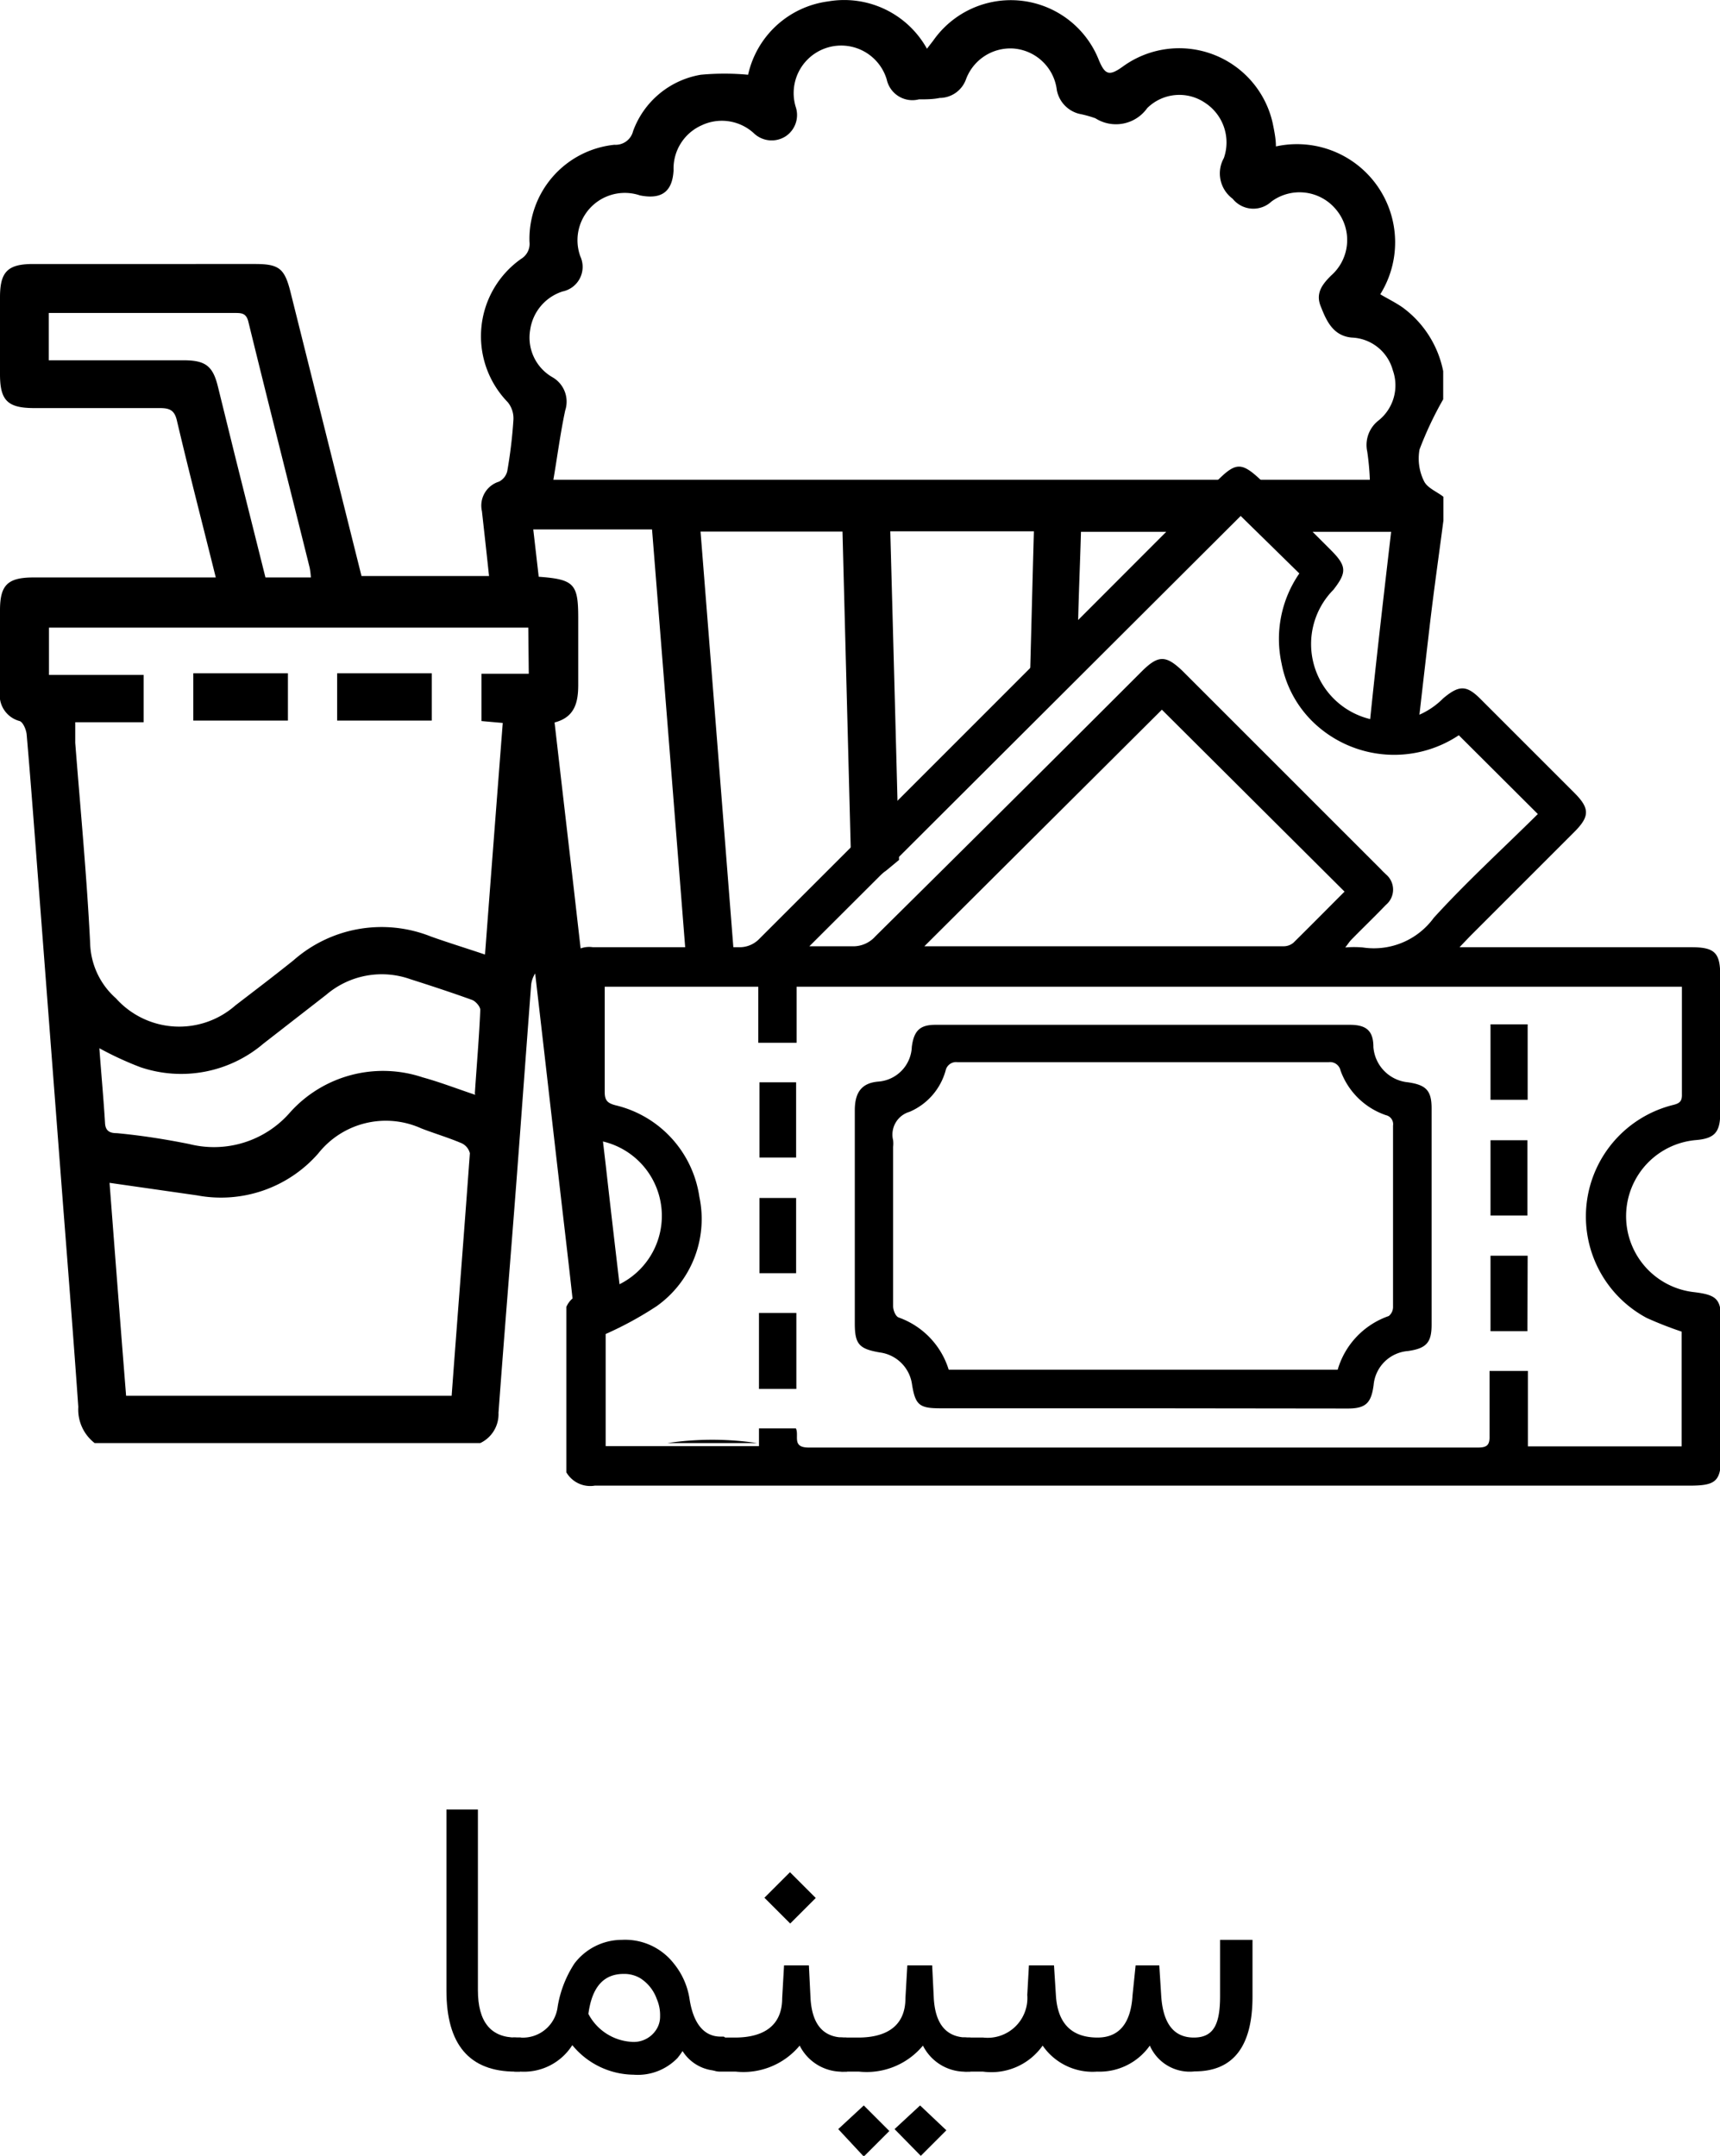 <svg xmlns="http://www.w3.org/2000/svg" viewBox="0 0 72.7 91.13"><title>Asset 9</title><g id="Layer_2" data-name="Layer 2"><g id="Layer_6" data-name="Layer 6"><path d="M28.21,61H32A13,13,0,0,0,28.21,61Z"/><path d="M60.19,20.34A2.15,2.15,0,0,1,60,19a14.85,14.85,0,0,1,1-2.12V15.69A4.4,4.4,0,0,0,59.29,13c-.3-.21-.63-.37-.95-.56a4.15,4.15,0,0,0-4.41-6.25c0-.32-.07-.66-.14-1a4.05,4.05,0,0,0-6.34-2.37c-.56.4-.74.35-1-.27a4,4,0,0,0-7-.84l-.27.35A4,4,0,0,0,35,.06a4,4,0,0,0-3.38,3.1,10.79,10.79,0,0,0-2,0,3.7,3.7,0,0,0-2.86,2.38.76.76,0,0,1-.79.58,4,4,0,0,0-3.59,4.1.74.74,0,0,1-.35.72A4,4,0,0,0,21.46,17a1.08,1.08,0,0,1,.24.76,19.88,19.88,0,0,1-.26,2.16.67.67,0,0,1-.35.44,1.06,1.06,0,0,0-.72,1.25c.1.9.2,1.79.3,2.74H15.28l-3-12c-.25-1-.48-1.19-1.5-1.19H1.4c-1.08,0-1.4.33-1.4,1.41v3.25c0,1.11.32,1.43,1.45,1.43,1.77,0,3.54,0,5.31,0,.41,0,.62.09.72.54C8,20,8.56,22.15,9.12,24.41H1.42C.32,24.41,0,24.73,0,25.8v3.42a1.13,1.13,0,0,0,.83,1.26c.15.05.29.39.3.6.19,2.2.35,4.39.52,6.59L2.67,51c.22,2.82.44,5.64.64,8.47A1.79,1.79,0,0,0,4,61H20.3a1.35,1.35,0,0,0,.77-1.28c.24-3.27.51-6.53.76-9.8.21-2.77.41-5.53.62-8.29a1.11,1.11,0,0,1,.17-.48c.41,3.53.81,7.06,1.22,10.59.13,1.11.26,2.23.38,3.34a1.61,1.61,0,0,1,.81-.3l1.2-.11c-.21-1.79-.42-3.57-.62-5.36q-.69-5.88-1.36-11.77c-.27-2.33-.54-4.65-.81-7,.85-.22,1-.84,1-1.59,0-.94,0-1.89,0-2.83,0-1.44-.17-1.63-1.67-1.74l-.23-2c.2,0,.33,0,.46,0h4.56q.75,9.4,1.49,18.79a1.7,1.7,0,0,1,.79-.24l.28,0,.2,0,.74-.08q-.72-9.18-1.45-18.38h6q.2,7.69.4,15.38h0l1.46-1.06.53-.44q-.18-6.93-.37-13.89H43.7c-.07,2.49-.13,5-.2,7.47.35-.46.7-.92,1-1.39a1.82,1.82,0,0,1,1.05-.73c0-1.78.09-3.55.14-5.33h5a1.51,1.51,0,0,1,2.28-1.2h0a2.07,2.07,0,0,1,2,1.2h3.83c-.35,3-.7,6-1,9.05.64-.06,1.29-.1,1.95-.1h.11c.18-1.63.37-3.26.56-4.89s.39-3,.59-4.54V21C60.73,20.78,60.33,20.63,60.19,20.34ZM7.81,15.23H2.06v-2H9.91c.3,0,.5,0,.59.38.85,3.47,1.73,6.93,2.59,10.39a3.27,3.27,0,0,1,.05.41H11.22L9.93,19.26l-.72-2.92C9,15.48,8.69,15.24,7.81,15.23ZM19.09,59H5.33c-.24-3-.47-6-.7-9l3.7.53a5.46,5.46,0,0,0,5.12-1.77,3.64,3.64,0,0,1,4.36-1.06c.57.22,1.15.39,1.71.63a.63.63,0,0,1,.34.42C19.62,52.07,19.35,55.48,19.09,59Zm1-12.72c-.78-.26-1.5-.54-2.23-.74A5.28,5.28,0,0,0,12.28,47,4.26,4.26,0,0,1,8,48.36C7,48.16,6,48,4.94,47.9c-.27,0-.48-.07-.5-.42-.06-1-.16-2.08-.24-3.17a13.88,13.88,0,0,0,1.73.8,5.36,5.36,0,0,0,5.21-1l2.65-2.06a3.61,3.61,0,0,1,3.55-.66c.88.28,1.76.57,2.62.88.15.06.35.29.34.43C20.25,43.88,20.15,45,20.07,46.23Zm2.26-17.8h-2v2l.9.08c-.25,3.24-.5,6.48-.75,9.79-.8-.27-1.55-.5-2.28-.76a5.63,5.63,0,0,0-5.81,1c-.81.65-1.64,1.28-2.46,1.91a3.59,3.59,0,0,1-5.05-.3,3.22,3.22,0,0,1-1.09-2.33c-.14-2.83-.41-5.65-.63-8.47,0-.25,0-.51,0-.87H6.07v-2h-4v-2H22.33ZM58.26,17.78a1.31,1.31,0,0,0-.47,1.31,10.94,10.94,0,0,1,.11,1.19H23.39c.17-1,.3-2,.5-2.93a1.19,1.19,0,0,0-.55-1.41,1.93,1.93,0,0,1-.93-2,2,2,0,0,1,1.37-1.62,1.06,1.06,0,0,0,.75-1.48,2,2,0,0,1,2.52-2.58c.91.18,1.37-.15,1.42-1.06a2,2,0,0,1,1.18-1.9,2,2,0,0,1,2.2.32,1.09,1.09,0,0,0,1.36.14,1.08,1.08,0,0,0,.42-1.25,2,2,0,0,1,3.85-1.15,1.11,1.11,0,0,0,1.36.84c.29,0,.59,0,.88-.06a1.19,1.19,0,0,0,1.1-.76,2,2,0,0,1,2-1.33,2,2,0,0,1,1.85,1.76,1.28,1.28,0,0,0,.94,1A4.8,4.8,0,0,1,46.3,5a1.62,1.62,0,0,0,2.19-.43,1.93,1.93,0,0,1,2.45-.22,2,2,0,0,1,.79,2.33A1.33,1.33,0,0,0,52.1,8.4a1.12,1.12,0,0,0,1.64.12,2,2,0,0,1,2.75.36,2,2,0,0,1-.23,2.77c-.37.37-.66.74-.44,1.29s.49,1.26,1.32,1.33a1.87,1.87,0,0,1,1.73,1.38A1.9,1.9,0,0,1,58.26,17.78Z"/><path d="M8.17,30.46v-2h4v2Z"/><path d="M18.25,30.46h-4v-2h4Z"/><path d="M23.94,40.64a1.06,1.06,0,0,1,1.12-.6c2.06,0,4.11,0,6.17,0a1.15,1.15,0,0,0,.87-.36Q41.79,30,51.49,20.28c.75-.74,1-.74,1.79,0l3,3c.64.65.65.92.08,1.65A3.24,3.24,0,0,0,61,29.52c.69-.58,1-.56,1.61.06l3.93,3.93c.66.66.66,1,0,1.66l-4.4,4.4-.45.47h9.79c1,0,1.23.23,1.23,1.21v5.8c0,.81-.24,1.07-1,1.14a3.23,3.23,0,0,0-.11,6.43c1,.12,1.15.31,1.15,1.29v5.51c0,1.19-.18,1.38-1.35,1.38H25.14a1.17,1.17,0,0,1-1.2-.56v-7c.24-.53.72-.59,1.21-.64a3.23,3.23,0,0,0-.1-6.42,1.3,1.3,0,0,1-1.11-.58Zm9.7,19.74c.15.3-.19.81.54.81q14.15,0,28.29,0c.4,0,.5-.12.49-.51,0-.9,0-1.81,0-2.73h1.62v3.19h6.5V56.29a15.75,15.75,0,0,1-1.48-.58,4.86,4.86,0,0,1,1.11-9c.29-.07.39-.16.38-.46,0-.8,0-1.6,0-2.41V41.71H33.67v2.37H32.05V41.71H25.56c0,1.51,0,3,0,4.45,0,.36.12.47.45.56a4.67,4.67,0,0,1,3.55,3.87,4.52,4.52,0,0,1-1.8,4.62,14.81,14.81,0,0,1-2.16,1.18v4.74h6.48v-.75Zm18.8-38.57L34.21,40c.57,0,1.18,0,1.79,0a1.25,1.25,0,0,0,1-.42Q42.64,34,48.28,28.36c.68-.67,1-.67,1.7,0l8.4,8.4c.06.07.13.13.2.2a.84.84,0,0,1,0,1.29c-.48.5-1,1-1.46,1.47-.08.08-.14.18-.26.33a4.38,4.38,0,0,1,.74,0,3.13,3.13,0,0,0,3-1.25C62,37.26,63.55,35.85,65,34.41l-3.34-3.33a4.93,4.93,0,0,1-6-.41,4.66,4.66,0,0,1-1.49-2.62,4.87,4.87,0,0,1,.75-3.81Zm4.39,15.88L49.11,30,39.07,40l.18,0h15a.64.64,0,0,0,.42-.15C55.38,39.15,56.13,38.39,56.83,37.69Z"/><path d="M48.32,59.53H39.74c-.88,0-1.05-.14-1.19-1a1.58,1.58,0,0,0-1.36-1.36c-.88-.15-1.06-.35-1.06-1.23q0-4.5,0-9c0-.69.23-1.16,1-1.22a1.53,1.53,0,0,0,1.41-1.47c.09-.69.35-.93,1-.93H57.05c.69,0,1,.24,1,.94a1.62,1.62,0,0,0,1.46,1.49c.76.11,1,.34,1,1.1V56c0,.75-.22,1-1,1.11a1.58,1.58,0,0,0-1.45,1.43c-.1.77-.33,1-1.1,1ZM40.1,57.9H56.54a3.41,3.41,0,0,1,2.16-2.27.49.49,0,0,0,.18-.37q0-3.84,0-7.68a.39.39,0,0,0-.3-.44,3.1,3.1,0,0,1-1.92-1.89.45.45,0,0,0-.5-.35H40.47a.45.45,0,0,0-.5.35A2.67,2.67,0,0,1,38.44,47a1,1,0,0,0-.69,1.2,1.31,1.31,0,0,1,0,.28c0,2.25,0,4.49,0,6.74,0,.16.1.42.23.47A3.41,3.41,0,0,1,40.1,57.9Z"/><path d="M32.08,58.71V55.5h1.58v3.21Z"/><path d="M63,43.3h1.57v3.19H63Z"/><path d="M64.56,56.27H63V53.08h1.57Z"/><path d="M32.1,45.75h1.55v3.18H32.1Z"/><path d="M64.56,48.2v3.18H63V48.2Z"/><path d="M32.1,50.64h1.55v3.18H32.1Z"/><path d="M22.11,86.88c0,.46-.05.69-.15.69h-.17q-2.92,0-2.92-3.42V76.49H20.2v7.64c0,1.33.54,2,1.61,2H22q.15,0,.15.6Z"/><path d="M28.85,86.7a3.34,3.34,0,0,1-.21.29,2.33,2.33,0,0,1-1.86.71,3.39,3.39,0,0,1-2.59-1.25A2.42,2.42,0,0,1,22,87.57h-.16q-.6,0-.6-.69v-.15a.53.53,0,0,1,.6-.6H22a1.48,1.48,0,0,0,1.57-1.3A4.73,4.73,0,0,1,24.28,83a2.52,2.52,0,0,1,2-1A2.61,2.61,0,0,1,28.48,83a3.12,3.12,0,0,1,.67,1.53c.16,1,.6,1.56,1.31,1.56h.11c.11,0,.16.2.16.6v.15c0,.46-.05.69-.16.69h-.12A1.78,1.78,0,0,1,28.85,86.7Zm-2.18-.39a1.13,1.13,0,0,0,1.09-.55,1,1,0,0,0,.14-.53,1.7,1.7,0,0,0-.14-.73,1.72,1.72,0,0,0-.7-.88,1.33,1.33,0,0,0-.7-.18c-.85,0-1.34.56-1.49,1.69A2.21,2.21,0,0,0,26.67,86.31Z"/><path d="M35.93,86.88q0,.69-.15.69H35.7a2,2,0,0,1-1.9-1.1,3.09,3.09,0,0,1-2.7,1.1h-.66q-.6,0-.6-.69v-.15a.53.53,0,0,1,.6-.6h.62c1.28,0,2-.55,2-1.66l.08-1.39h1.05l.07,1.41c.07,1.09.54,1.64,1.43,1.64h.07c.1,0,.15.22.15.67Zm-3.62-6.66,1.08-1.08,1.09,1.09L33.4,81.31Z"/><path d="M41.14,86.88q0,.69-.15.69h-.08a2,2,0,0,1-1.9-1.1,3.09,3.09,0,0,1-2.7,1.1h-.66q-.6,0-.6-.69v-.15a.53.53,0,0,1,.6-.6h.62c1.28,0,2-.55,2-1.66l.08-1.39h1.05l.07,1.41c.07,1.09.54,1.64,1.43,1.64H41c.1,0,.15.22.15.67ZM35.43,90,36.51,89l1.08,1.08-1.08,1.08Zm2.38,0L38.89,89,40,90.05l-1.08,1.08Z"/><path d="M50.5,87.56a1.84,1.84,0,0,1-1.9-1.09,2.6,2.6,0,0,1-2.23,1.1,2.56,2.56,0,0,1-2.3-1.1,2.65,2.65,0,0,1-2.52,1.1h-.67c-.41,0-.61-.23-.61-.69v-.15a.53.53,0,0,1,.61-.6h.68a1.68,1.68,0,0,0,1.86-1.8l.07-1.25h1.06l.08,1.26c.07,1.19.66,1.79,1.76,1.79.91,0,1.41-.6,1.48-1.79L48,83.08h1l.08,1.26c.07,1.19.53,1.79,1.38,1.79s1.11-.58,1.11-1.76V82h1.37v2.4C52.94,86.5,52.13,87.56,50.5,87.56Z"/></g></g></svg>